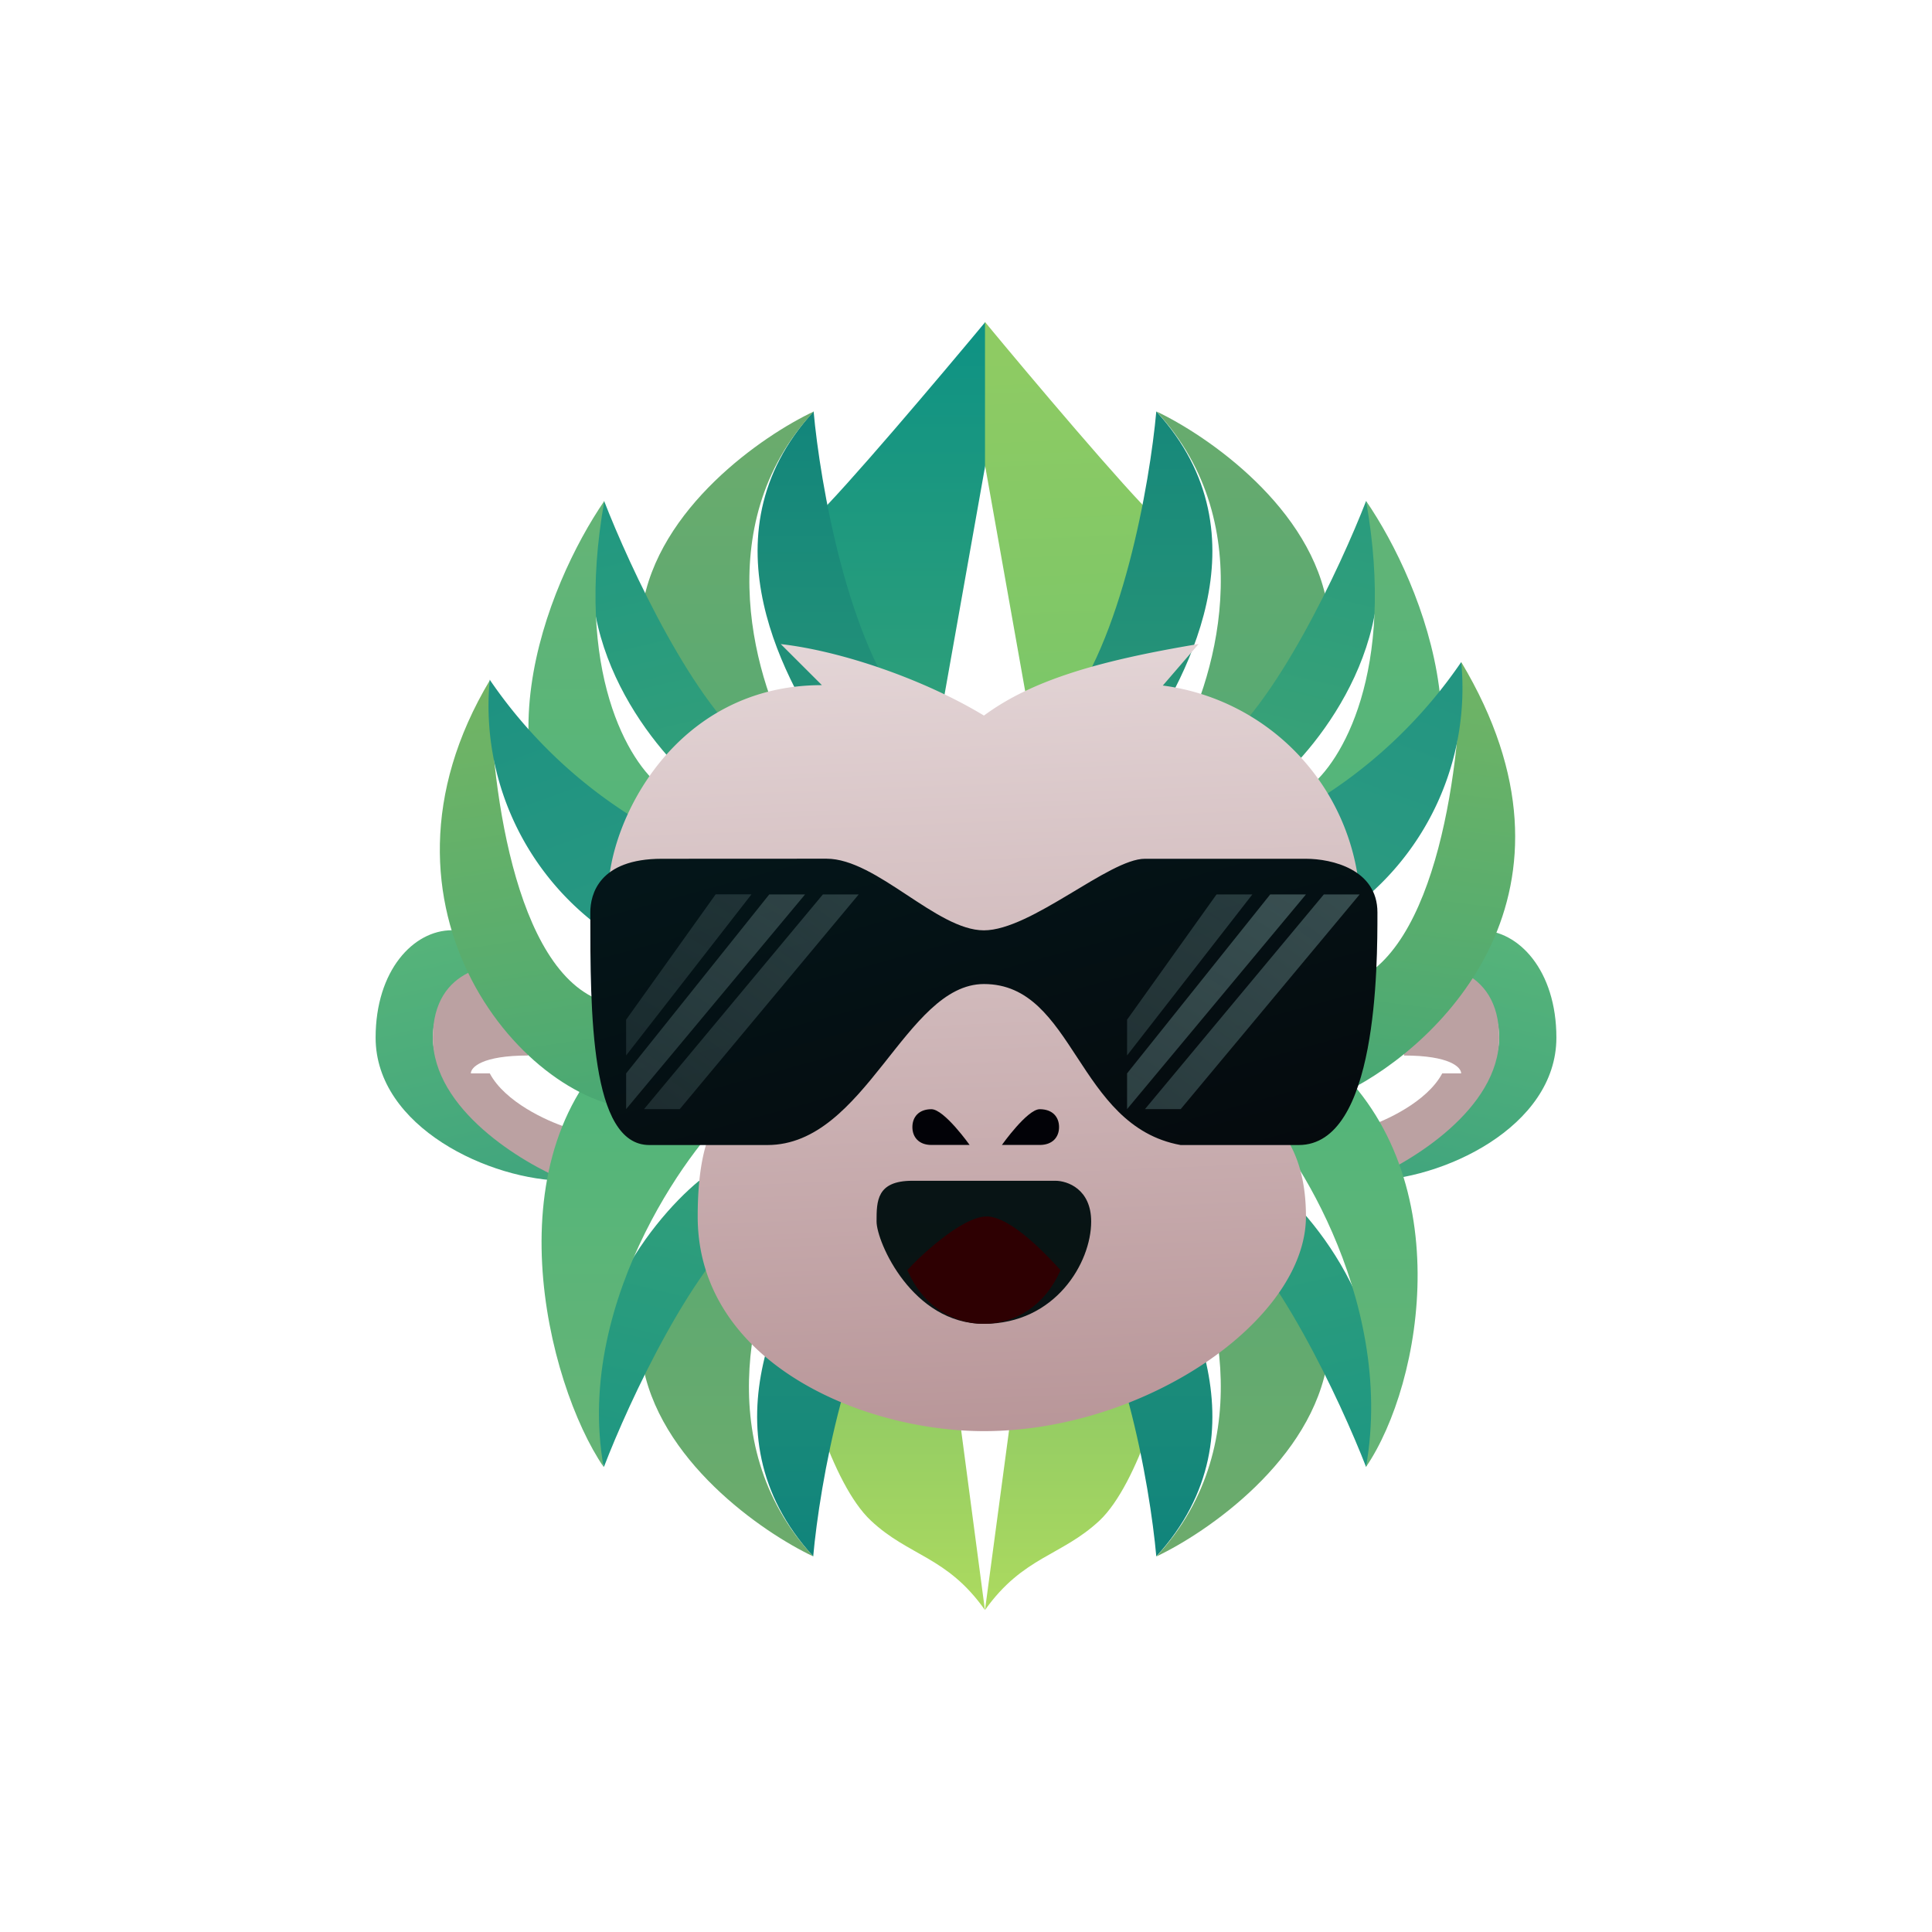 <svg xmlns="http://www.w3.org/2000/svg" width="24" height="24" fill="none" viewBox="0 0 24 24">
    <rect x="0" y="0" width="24" height="24" fill="#808080" stroke="none"/>
    <g clip-path="url(#DZOO__a)">
        <path fill="#fff" d="M24 0H0v24h24z"/>
        <path fill="url(#DZOO__b)" d="M18.388 11.557c-.547 0-.947.297-.947.444.395 0 1.182.178 1.182.889s-1.102 1.48-1.653 1.778c.942 0 2.364-.667 2.364-1.778 0-.836-.47-1.334-.946-1.334"/>
        <path fill="#BBA1A2" d="M18.623 12.89c0-.89-.787-.965-1.182-.89v1.112c.569 0 .71.146.71.222h-.235c-.19.356-.71.591-.946.667v.667c.55-.223 1.653-.89 1.653-1.778"/>
        <path fill="url(#DZOO__c)" d="M5.613 11.557c.546 0 .946.297.946.444-.395 0-1.182.178-1.182.889s1.102 1.48 1.654 1.778c-.943 0-2.365-.667-2.365-1.778 0-.836.471-1.334.947-1.334"/>
        <path fill="#BBA1A2" d="M5.377 12.89c0-.89.787-.965 1.182-.89v1.112c-.569 0-.71.146-.71.222h.235c.19.356.71.591.946.667v.667c-.55-.223-1.653-.89-1.653-1.778"/>
        <path fill="url(#DZOO__d)" d="M10.107 6.445c.378-.356 1.578-1.778 2.133-2.445v1.778l-.711 4c-.631-.964-1.8-2.978-1.422-3.333"/>
        <path fill="url(#DZOO__e)" d="M14.365 6.445c-.377-.356-1.578-1.778-2.129-2.445v1.778l.711 4c.632-.964 1.796-2.978 1.423-3.333z"/>
        <path fill="url(#DZOO__f)" d="M11.289 8.889c-.756-.889-1.102-2.89-1.182-3.778-1.423 1.556-.311 3.409.235 4.222z"/>
        <path fill="url(#DZOO__g)" d="M7.978 7.556c.19-1.245 1.497-2.147 2.133-2.445-1.329 1.422-.711 3.409-.24 4.222 0 0-.289.027-.476 0-.91-.124-1.417-1.777-1.417-1.777"/>
        <path fill="url(#DZOO__h)" d="M13.182 8.889c.755-.889 1.102-2.89 1.182-3.778 1.422 1.556.316 3.409-.236 4.222z"/>
        <path fill="url(#DZOO__i)" d="M16.494 7.556c-.186-1.245-1.498-2.147-2.129-2.445 1.325 1.422.711 3.409.236 4.222 0 0 .293.027.475 0 .916-.124 1.423-1.777 1.423-1.777z"/>
        <path fill="url(#DZOO__j)" d="M9.395 9.335C8.639 8.8 7.82 7.037 7.505 6.224c-.568 1.6.552 3.035 1.183 3.555l.711-.444z"/>
        <path fill="url(#DZOO__k)" d="M7.507 11.113c-1.707-1.423-.711-3.854 0-4.89-.378 2.134.311 3.258.711 3.556z"/>
        <path fill="url(#DZOO__l)" d="M10.818 18.889c-.485-.454-.867-1.778-.947-2.445h1.894l.47 3.556c-.47-.667-.946-.667-1.417-1.111"/>
        <path fill="url(#DZOO__m)" d="M13.659 18.889c.48-.454.866-1.778.946-2.445h-1.893L12.236 20c.476-.667.947-.667 1.423-1.111"/>
        <path fill="url(#DZOO__n)" d="M15.076 9.335c.756-.534 1.578-2.298 1.894-3.111.564 1.6-.551 3.035-1.183 3.555z"/>
        <path fill="url(#DZOO__o)" d="M16.97 11.113c1.702-1.423.711-3.854 0-4.89.378 2.134-.316 3.258-.711 3.556z"/>
        <path fill="url(#DZOO__p)" d="M11.284 15.556c-.755.889-1.102 2.889-1.182 3.778-1.422-1.556-.316-3.41.236-4.222z"/>
        <path fill="url(#DZOO__q)" d="M7.974 16.89c.187 1.245 1.498 2.147 2.13 2.445-1.325-1.423-.712-3.41-.236-4.223 0 0-.294-.026-.476 0-.916.125-1.422 1.778-1.422 1.778z"/>
        <path fill="url(#DZOO__r)" d="M13.182 15.556c.755.889 1.102 2.889 1.182 3.778 1.422-1.556.316-3.41-.236-4.222z"/>
        <path fill="url(#DZOO__s)" d="M16.494 16.89c-.186 1.245-1.498 2.147-2.129 2.445 1.325-1.423.711-3.41.236-4.223 0 0 .293-.026.475 0 .916.125 1.423 1.778 1.423 1.778z"/>
        <path fill="url(#DZOO__t)" d="M9.391 15.112c-.756.533-1.578 2.298-1.889 3.111-.569-1.6.551-3.035 1.182-3.555l.711.444z"/>
        <path fill="url(#DZOO__u)" d="M7.778 12.89c-1.702 1.422-.987 4.297-.28 5.333-.378-2.133 1.218-4.147 1.613-4.445z"/>
        <path fill="url(#DZOO__v)" d="M15.076 15.112c.756.533 1.578 2.298 1.894 3.111.569-1.6-.551-3.035-1.183-3.555z"/>
        <path fill="url(#DZOO__w)" d="M16.445 13.111c1.702 1.422 1.23 4.076.524 5.112.378-2.134-1.022-4.147-1.413-4.445z"/>
        <path fill="url(#DZOO__x)" d="M6.089 8.444c-1.707 2.845.471 5.333 1.889 5.333l-.471-1.333c-1.138-.356-1.422-2.813-1.422-4z"/>
        <path fill="url(#DZOO__y)" d="M7.977 10.222a6 6 0 0 1-1.893-1.778 3.42 3.42 0 0 0 1.422 3.111z"/>
        <path fill="url(#DZOO__z)" d="M18.152 8.224c1.702 2.844-.236 4.742-1.422 5.333v-1.333c1.137-.356 1.422-2.814 1.422-4"/>
        <path fill="url(#DZOO__A)" d="M16.259 10.002a6 6 0 0 0 1.893-1.778 3.42 3.42 0 0 1-1.422 3.11z"/>
        <path fill="url(#DZOO__B)" d="M7.556 11.09c0-.868.814-2.579 2.654-2.579l-.511-.51c.768.088 1.79.444 2.524.888.6-.444 1.44-.684 2.667-.889l-.445.516a2.82 2.82 0 0 1 2.445 2.573c0 .6-.133 1.956-1.569 2.574.342.084.902.417.902 1.448 0 1.29-2 2.667-4 2.667-1.533 0-3.556-.866-3.556-2.666 0-1.232.4-1.48.73-1.472-.854-.15-2.05-.862-1.84-2.55"/>
        <path fill="url(#DZOO__C)" d="M8.222 10.668c-.782 0-.889.444-.889.666 0 1.245 0 2.89.733 2.89h1.467c1.222 0 1.711-2 2.69-2 1.128 0 1.146 1.764 2.443 2h1.467c.978 0 .978-2.223.978-2.89 0-.533-.564-.666-.889-.666h-2c-.444 0-1.413.889-2 .889s-1.333-.89-1.955-.89z"/>
        <path fill="url(#DZOO__D)" d="M7.778 13.111v-.444L8.89 11.11h.445z"/>
        <path fill="url(#DZOO__E)" d="M14.001 13.111v-.444l1.111-1.556h.445z"/>
        <path fill="url(#DZOO__F)" d="M7.778 13.778v-.444l1.778-2.223h.445z"/>
        <path fill="url(#DZOO__G)" d="M14.001 13.778v-.444l1.778-2.223h.444z"/>
        <path fill="url(#DZOO__H)" d="M8.444 13.778H8l2.222-2.667h.445z"/>
        <path fill="url(#DZOO__I)" d="M14.667 13.778h-.444l2.222-2.667h.445z"/>
        <path fill="url(#DZOO__J)" d="M13.11 14.668h-1.777c-.444 0-.444.253-.444.506 0 .254.444 1.271 1.333 1.271s1.333-.76 1.333-1.27c0-.405-.297-.507-.444-.507"/>
        <path fill="url(#DZOO__K)" d="M12.254 15.112c-.311 0-.854.52-.982.666.19.445.568.667.95.667.383 0 .76-.222.952-.667-.133-.146-.605-.667-.92-.667"/>
        <path fill="#020207" d="M11.57 14.223h.475s-.315-.444-.475-.444c-.156 0-.236.097-.236.222 0 .124.08.222.236.222m1.346 0h-.47s.315-.444.47-.444c.16 0 .24.097.24.222 0 .124-.08.222-.24.222"/>
    </g>
    <defs>
        <linearGradient id="DZOO__b" x1="16.412" x2="12.722" y1="5.144" y2="20.532" gradientUnits="userSpaceOnUse">
            <stop stop-color="#7BCC73"/>
            <stop offset="1" stop-color="#158885"/>
        </linearGradient>
        <linearGradient id="DZOO__c" x1="7.588" x2="11.278" y1="5.144" y2="20.532" gradientUnits="userSpaceOnUse">
            <stop stop-color="#7BCC73"/>
            <stop offset="1" stop-color="#158885"/>
        </linearGradient>
        <linearGradient id="DZOO__d" x1="11.979" x2="11.979" y1="4" y2="20.001" gradientUnits="userSpaceOnUse">
            <stop stop-color="#0E9284"/>
            <stop offset="1" stop-color="#76BE62"/>
        </linearGradient>
        <linearGradient id="DZOO__e" x1="7.83" x2="8.476" y1="4.615" y2="20.152" gradientUnits="userSpaceOnUse">
            <stop stop-color="#8ECB63"/>
            <stop offset="1" stop-color="#4DBA76"/>
        </linearGradient>
        <linearGradient id="DZOO__f" x1="12.495" x2="12.495" y1="4" y2="20" gradientUnits="userSpaceOnUse">
            <stop stop-color="#0D827C"/>
            <stop offset="1" stop-color="#58B56E"/>
        </linearGradient>
        <linearGradient id="DZOO__g" x1="12" x2="12" y1="4" y2="19.956" gradientUnits="userSpaceOnUse">
            <stop stop-color="#70AB6B"/>
            <stop offset="1" stop-color="#2EA881"/>
        </linearGradient>
        <linearGradient id="DZOO__h" x1="15.213" x2="15.213" y1="3.158" y2="19.158" gradientUnits="userSpaceOnUse">
            <stop stop-color="#0D827C"/>
            <stop offset="1" stop-color="#58B56E"/>
        </linearGradient>
        <linearGradient id="DZOO__i" x1="15.24" x2="15.24" y1="3.16" y2="19.116" gradientUnits="userSpaceOnUse">
            <stop stop-color="#70AB6B"/>
            <stop offset="1" stop-color="#2EA881"/>
        </linearGradient>
        <linearGradient id="DZOO__j" x1="5.784" x2="9.672" y1="5.001" y2="21.471" gradientUnits="userSpaceOnUse">
            <stop stop-color="#199584"/>
            <stop offset="1" stop-color="#6AB562"/>
        </linearGradient>
        <linearGradient id="DZOO__k" x1="12.001" x2="12.001" y1="4.001" y2="20.002" gradientUnits="userSpaceOnUse">
            <stop stop-color="#6EB374"/>
            <stop offset=".57" stop-color="#4AB67C"/>
            <stop offset="1" stop-color="#74B960"/>
        </linearGradient>
        <linearGradient id="DZOO__l" x1="12" x2="12" y1="3.999" y2="20" gradientUnits="userSpaceOnUse">
            <stop stop-color="#12837F"/>
            <stop offset="1" stop-color="#ACDA5F"/>
        </linearGradient>
        <linearGradient id="DZOO__m" x1="11.987" x2="11.987" y1="3.999" y2="20" gradientUnits="userSpaceOnUse">
            <stop stop-color="#12837F"/>
            <stop offset="1" stop-color="#ACDA5F"/>
        </linearGradient>
        <linearGradient id="DZOO__n" x1="21.601" x2="17.716" y1="4.001" y2="20.473" gradientUnits="userSpaceOnUse">
            <stop stop-color="#199584"/>
            <stop offset="1" stop-color="#6AB562"/>
        </linearGradient>
        <linearGradient id="DZOO__o" x1="16.193" x2="16.193" y1="3.274" y2="19.274" gradientUnits="userSpaceOnUse">
            <stop stop-color="#6EB374"/>
            <stop offset=".57" stop-color="#4AB67C"/>
            <stop offset="1" stop-color="#74B960"/>
        </linearGradient>
        <linearGradient id="DZOO__p" x1="12.498" x2="12.498" y1="20.001" y2="4" gradientUnits="userSpaceOnUse">
            <stop stop-color="#0D827C"/>
            <stop offset="1" stop-color="#58B56E"/>
        </linearGradient>
        <linearGradient id="DZOO__q" x1="12.001" x2="12.001" y1="20.001" y2="4.046" gradientUnits="userSpaceOnUse">
            <stop stop-color="#70AB6B"/>
            <stop offset="1" stop-color="#2EA881"/>
        </linearGradient>
        <linearGradient id="DZOO__r" x1="11.501" x2="11.501" y1="20.001" y2="4" gradientUnits="userSpaceOnUse">
            <stop stop-color="#0D827C"/>
            <stop offset="1" stop-color="#58B56E"/>
        </linearGradient>
        <linearGradient id="DZOO__s" x1="12.001" x2="12.001" y1="20.001" y2="4.046" gradientUnits="userSpaceOnUse">
            <stop stop-color="#70AB6B"/>
            <stop offset="1" stop-color="#2EA881"/>
        </linearGradient>
        <linearGradient id="DZOO__t" x1="5.785" x2="9.672" y1="19.001" y2="2.531" gradientUnits="userSpaceOnUse">
            <stop stop-color="#199584"/>
            <stop offset="1" stop-color="#6AB562"/>
        </linearGradient>
        <linearGradient id="DZOO__u" x1="8.724" x2="8.724" y1="20.001" y2="5.334" gradientUnits="userSpaceOnUse">
            <stop stop-color="#6EB374"/>
            <stop offset=".57" stop-color="#4AB67C"/>
            <stop offset="1" stop-color="#74B960"/>
        </linearGradient>
        <linearGradient id="DZOO__v" x1="18.216" x2="14.313" y1="19.001" y2="2.523" gradientUnits="userSpaceOnUse">
            <stop stop-color="#199584"/>
            <stop offset="1" stop-color="#6AB562"/>
        </linearGradient>
        <linearGradient id="DZOO__w" x1="15.581" x2="15.581" y1="20" y2="4.696" gradientUnits="userSpaceOnUse">
            <stop stop-color="#6EB374"/>
            <stop offset=".57" stop-color="#4AB67C"/>
            <stop offset="1" stop-color="#74B960"/>
        </linearGradient>
        <linearGradient id="DZOO__x" x1="6.913" x2="8.991" y1="5.999" y2="19.611" gradientUnits="userSpaceOnUse">
            <stop stop-color="#84BA5D"/>
            <stop offset="1" stop-color="#1D9B85"/>
        </linearGradient>
        <linearGradient id="DZOO__y" x1="4.783" x2="10.729" y1="3.999" y2="20.194" gradientUnits="userSpaceOnUse">
            <stop stop-color="#108A82"/>
            <stop offset="1" stop-color="#42A77F"/>
        </linearGradient>
        <linearGradient id="DZOO__z" x1="21.272" x2="19.531" y1="6.001" y2="19.709" gradientUnits="userSpaceOnUse">
            <stop stop-color="#84BA5D"/>
            <stop offset="1" stop-color="#1D9B85"/>
        </linearGradient>
        <linearGradient id="DZOO__A" x1="24.647" x2="18.724" y1="4.001" y2="20.185" gradientUnits="userSpaceOnUse">
            <stop stop-color="#108A82"/>
            <stop offset="1" stop-color="#42A77F"/>
        </linearGradient>
        <linearGradient id="DZOO__B" x1="12.069" x2="12.676" y1="5.265" y2="19.998" gradientUnits="userSpaceOnUse">
            <stop stop-color="#EFE6E7"/>
            <stop offset="1" stop-color="#AF888B"/>
        </linearGradient>
        <linearGradient id="DZOO__C" x1="11.666" x2="14.986" y1="6.001" y2="18.098" gradientUnits="userSpaceOnUse">
            <stop stop-color="#041D21"/>
            <stop offset="1" stop-color="#050306"/>
        </linearGradient>
        <linearGradient id="DZOO__D" x1="17.239" x2="7.335" y1="4" y2="21.509" gradientUnits="userSpaceOnUse">
            <stop stop-color="#394F51"/>
            <stop offset="1" stop-color="#374D50" stop-opacity=".08"/>
        </linearGradient>
        <linearGradient id="DZOO__E" x1="17.239" x2="7.335" y1="4" y2="21.509" gradientUnits="userSpaceOnUse">
            <stop stop-color="#394F51"/>
            <stop offset="1" stop-color="#374D50" stop-opacity=".08"/>
        </linearGradient>
        <linearGradient id="DZOO__F" x1="13.467" x2="5.784" y1="9.333" y2="22.011" gradientUnits="userSpaceOnUse">
            <stop stop-color="#394F51"/>
            <stop offset="1" stop-color="#374D50" stop-opacity=".08"/>
        </linearGradient>
        <linearGradient id="DZOO__G" x1="13.468" x2="5.784" y1="9.333" y2="22.011" gradientUnits="userSpaceOnUse">
            <stop stop-color="#394F51"/>
            <stop offset="1" stop-color="#374D50" stop-opacity=".08"/>
        </linearGradient>
        <linearGradient id="DZOO__H" x1="15.667" x2="7.422" y1="9.333" y2="20.671" gradientUnits="userSpaceOnUse">
            <stop stop-color="#394F51"/>
            <stop offset="1" stop-color="#374D50" stop-opacity=".08"/>
        </linearGradient>
        <linearGradient id="DZOO__I" x1="15.667" x2="7.422" y1="9.333" y2="20.671" gradientUnits="userSpaceOnUse">
            <stop stop-color="#394F51"/>
            <stop offset="1" stop-color="#374D50" stop-opacity=".08"/>
        </linearGradient>
        <linearGradient id="DZOO__J" x1="12" x2="12" y1="4" y2="20.001" gradientUnits="userSpaceOnUse">
            <stop stop-color="#021B1F"/>
            <stop offset="1" stop-color="#0B1110"/>
        </linearGradient>
        <linearGradient id="DZOO__K" x1="15.461" x2="15.461" y1="1.333" y2="14.667" gradientUnits="userSpaceOnUse">
            <stop stop-color="#5C1B15"/>
            <stop offset="1" stop-color="#2E0002"/>
        </linearGradient>
        <clipPath id="DZOO__a">
            <path fill="#fff" d="M0 0h24v24H0z"/>
        </clipPath>
    </defs>
</svg>
